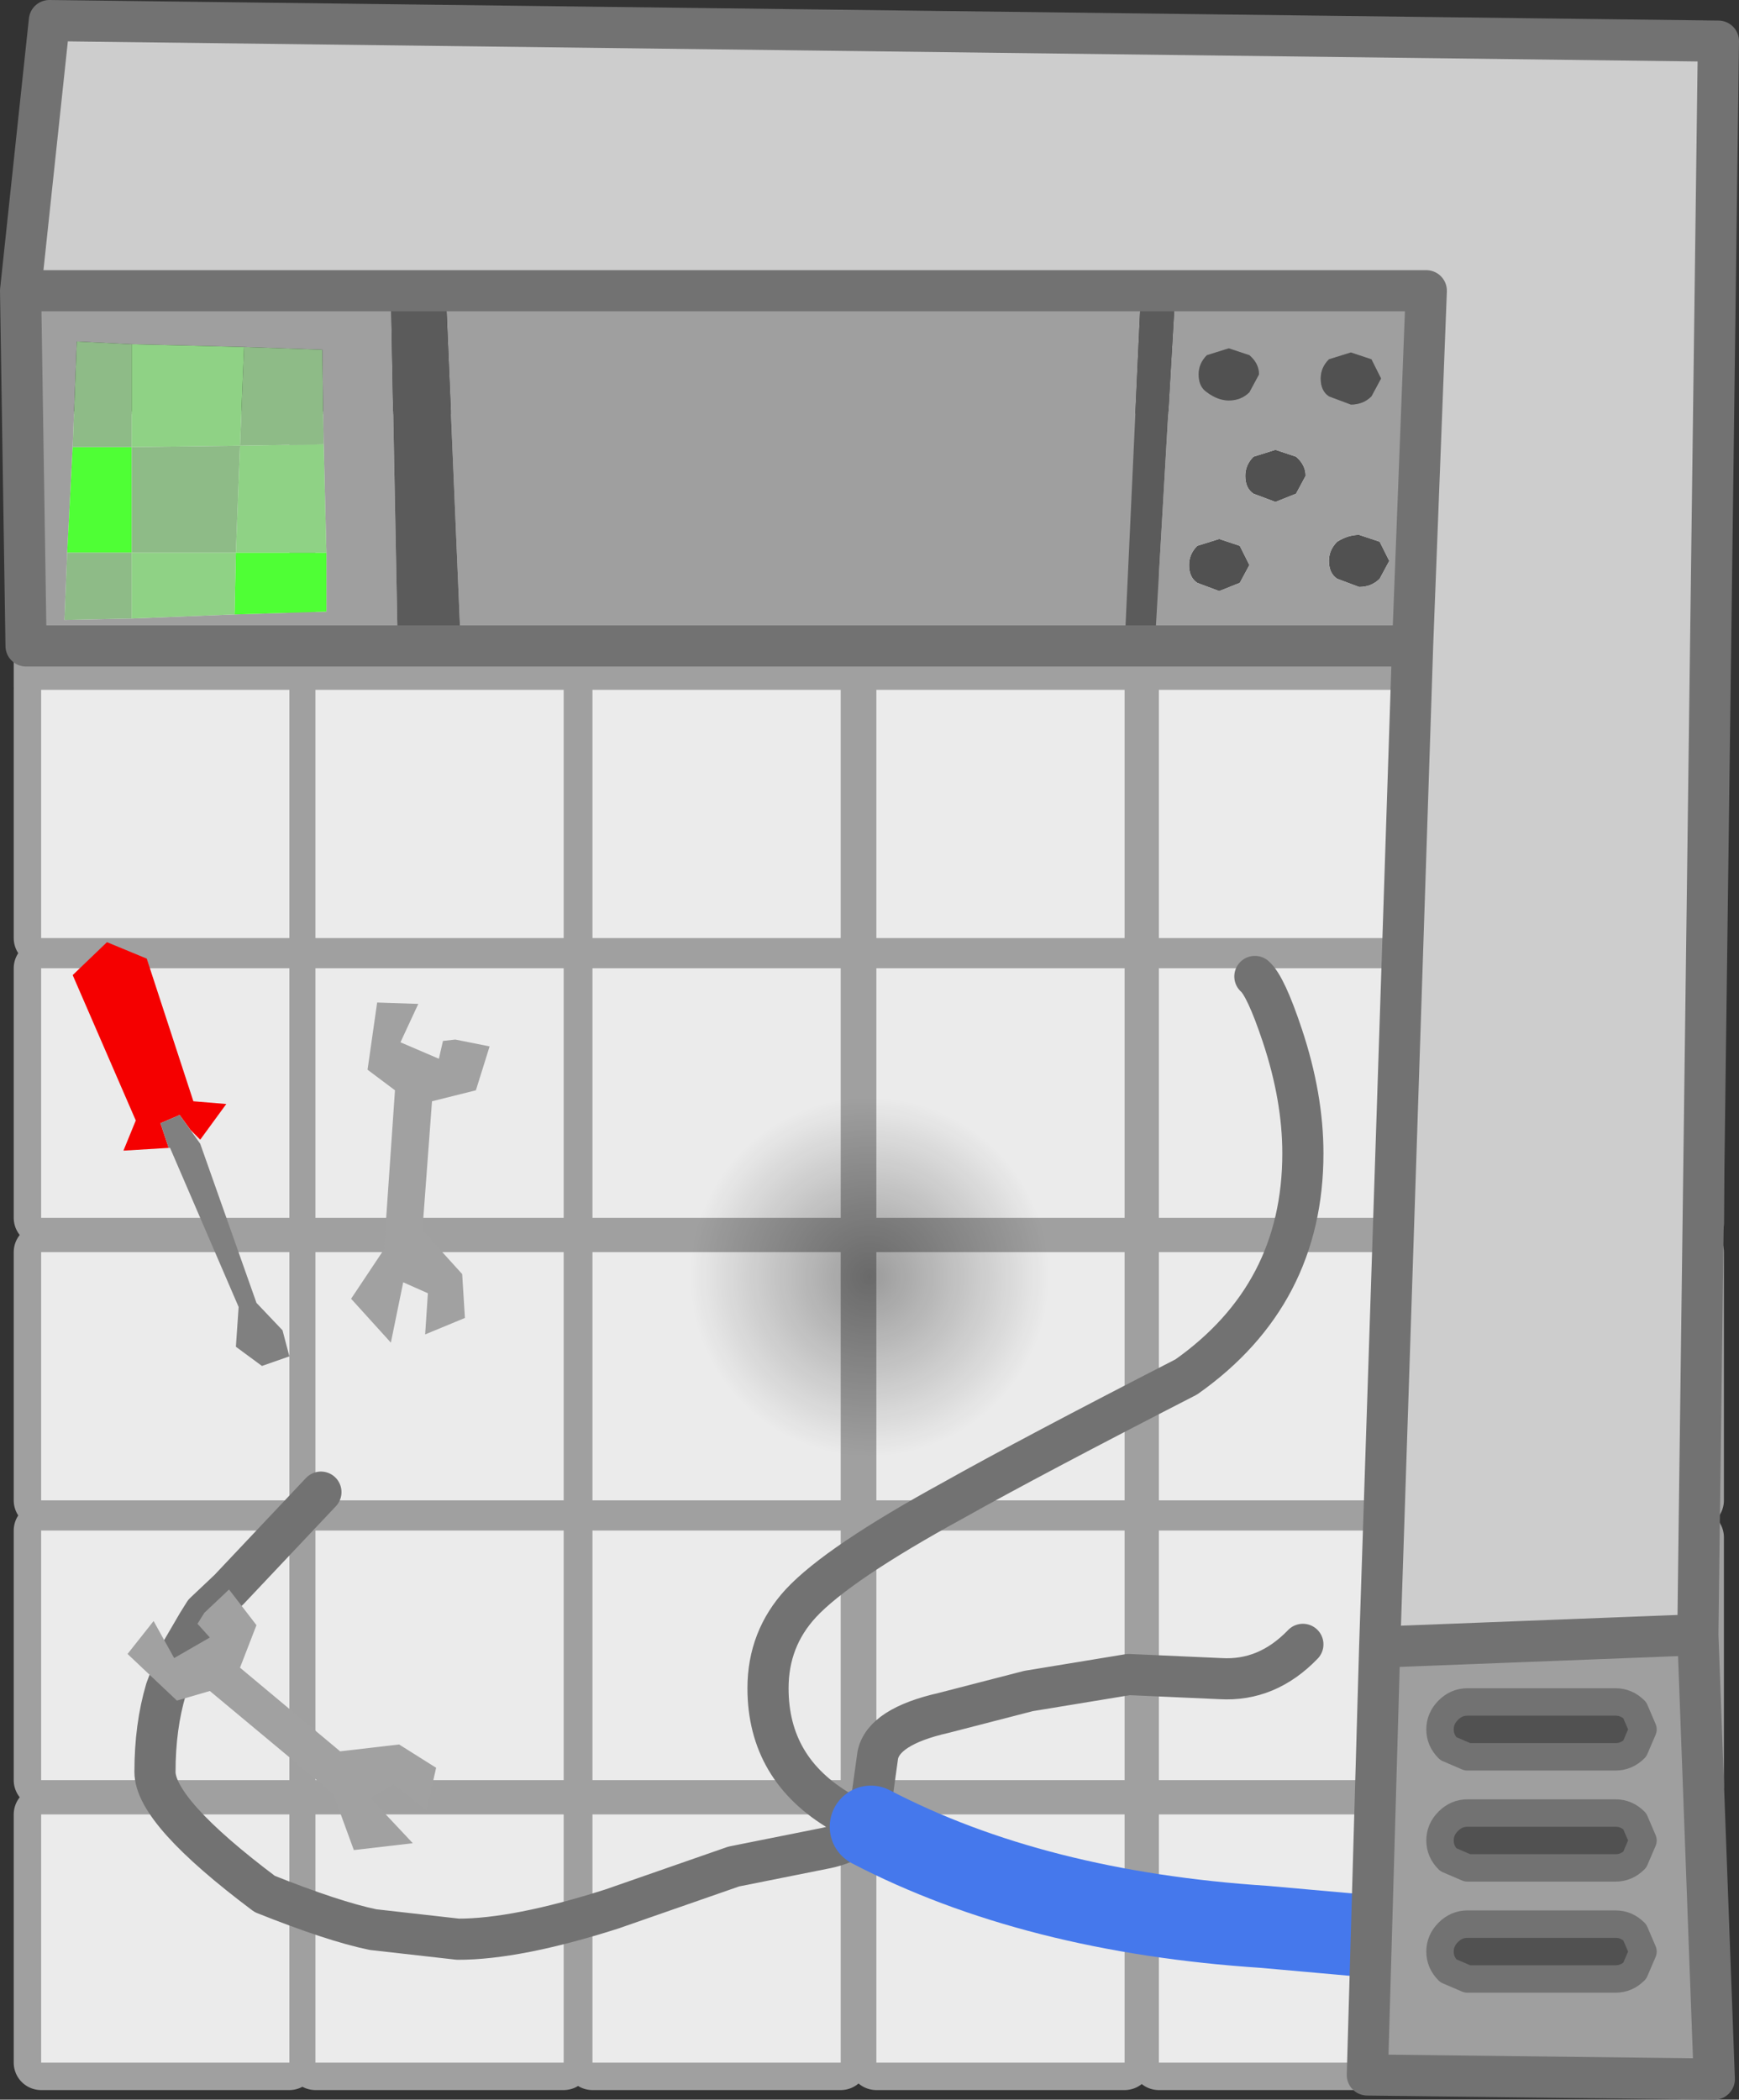 <?xml version="1.0" encoding="UTF-8" standalone="no"?>
<svg xmlns:xlink="http://www.w3.org/1999/xlink" height="76.55px" width="63.4px" xmlns="http://www.w3.org/2000/svg">
  <rect width="100%" height="100%" fill="#333333" stroke="none"/>
  <g transform="matrix(1.0, 0.0, 0.0, 1.0, -0.5, 12.95)">
    <path d="M62.35 12.2 L53.3 12.2 53.3 21.25 62.35 21.25 62.35 12.2 M62.35 3.05 L53.3 3.05 53.3 12.1 62.35 12.1 62.35 3.05 M51.8 3.05 L42.75 3.05 42.75 12.1 51.8 12.1 51.8 3.05 M41.5 3.05 L32.45 3.05 32.45 12.1 41.5 12.1 41.5 3.05 M42.75 21.25 L51.8 21.25 51.8 12.2 42.75 12.2 42.75 21.25 M41.5 12.2 L32.45 12.2 32.45 21.25 41.5 21.25 41.5 12.2 M42.75 22.35 L42.75 31.45 51.8 31.45 51.8 22.35 42.75 22.35 M42.75 41.75 L51.8 41.75 51.8 32.7 42.75 32.7 42.75 41.75 M42.75 42.85 L42.75 51.95 51.8 51.95 51.8 42.85 42.75 42.85 M53.3 41.75 L62.35 41.75 62.35 32.7 53.3 32.7 53.3 41.75 M41.5 32.7 L32.45 32.7 32.45 41.75 41.5 41.75 41.5 32.7 M53.3 22.6 L53.3 31.65 62.35 31.65 62.35 22.6 53.3 22.6 M53.3 43.1 L53.3 52.15 62.35 52.15 62.35 43.1 53.3 43.1 M41.5 22.35 L32.45 22.35 32.45 31.45 41.5 31.45 41.5 22.35 M31.15 3.05 L22.1 3.05 22.1 12.1 31.15 12.1 31.15 3.05 M21.05 3.05 L12.0 3.05 12.0 12.1 21.05 12.1 21.05 3.05 M22.1 21.25 L31.15 21.25 31.15 12.2 22.1 12.2 22.1 21.25 M21.05 12.2 L12.0 12.2 12.0 21.25 21.05 21.25 21.05 12.2 M22.1 22.35 L22.1 31.45 31.15 31.45 31.15 22.35 22.1 22.35 M11.05 3.05 L2.0 3.05 2.0 12.1 11.05 12.1 11.05 3.05 M2.0 21.25 L11.05 21.25 11.05 12.2 2.0 12.2 2.0 21.25 M2.0 22.35 L2.0 31.45 11.05 31.45 11.05 22.35 2.0 22.35 M11.05 41.75 L11.05 32.7 2.0 32.7 2.0 41.75 11.05 41.75 M2.0 42.85 L2.0 51.95 11.05 51.95 11.05 42.85 2.0 42.85 M12.0 41.75 L21.05 41.75 21.05 32.7 12.0 32.7 12.0 41.75 M22.1 42.85 L22.1 51.95 31.15 51.95 31.15 42.85 22.1 42.85 M31.15 41.75 L31.15 32.7 22.1 32.7 22.1 41.75 31.15 41.75 M21.05 22.35 L12.0 22.35 12.0 31.45 21.05 31.45 21.05 22.35 M12.0 42.85 L12.0 51.95 21.05 51.95 21.05 42.85 12.0 42.85 M22.1 62.25 L31.15 62.25 31.15 53.2 22.1 53.2 22.1 62.25 M21.05 53.2 L12.0 53.2 12.0 62.25 21.05 62.25 21.05 53.2 M32.45 62.25 L41.5 62.25 41.5 53.2 32.45 53.2 32.45 62.25 M2.0 62.25 L11.05 62.25 11.05 53.2 2.0 53.2 2.0 62.25 M62.3 53.2 L53.25 53.2 53.25 62.25 62.3 62.25 62.3 53.2 M42.75 53.2 L42.75 62.25 51.8 62.25 51.8 53.2 42.75 53.2 M41.5 51.95 L41.5 42.85 32.45 42.85 32.45 51.95 41.5 51.95" fill="none" stroke="#a0a0a0" stroke-linecap="round" stroke-linejoin="round" stroke-width="2.0"/>
    <path d="M41.5 51.95 L32.45 51.95 32.45 42.85 41.5 42.85 41.5 51.95 M42.75 53.2 L51.8 53.2 51.8 62.25 42.75 62.25 42.75 53.2 M62.3 53.2 L62.3 62.25 53.25 62.25 53.25 53.2 62.3 53.2 M2.0 62.25 L2.0 53.2 11.05 53.2 11.05 62.25 2.0 62.25 M32.45 62.25 L32.45 53.2 41.5 53.2 41.5 62.25 32.45 62.25 M21.05 53.2 L21.05 62.25 12.0 62.25 12.0 53.2 21.05 53.2 M22.1 62.25 L22.1 53.2 31.15 53.2 31.15 62.25 22.1 62.25 M12.0 42.85 L21.05 42.85 21.05 51.95 12.0 51.95 12.0 42.85 M21.05 22.35 L21.05 31.45 12.0 31.45 12.0 22.35 21.05 22.35 M31.15 41.75 L22.1 41.75 22.1 32.7 31.15 32.7 31.15 41.75 M22.1 42.85 L31.15 42.85 31.15 51.95 22.1 51.95 22.1 42.85 M12.0 41.75 L12.0 32.7 21.05 32.7 21.05 41.75 12.0 41.75 M2.0 42.85 L11.05 42.85 11.05 51.95 2.0 51.95 2.0 42.85 M11.05 41.75 L2.0 41.75 2.0 32.7 11.05 32.7 11.05 41.75 M2.0 22.35 L11.05 22.35 11.05 31.45 2.0 31.45 2.0 22.35 M2.0 21.25 L2.0 12.2 11.05 12.2 11.05 21.25 2.0 21.25 M11.05 2.15 L11.05 11.2 2.0 11.2 2.0 2.15 11.05 2.15 M22.1 22.35 L31.15 22.35 31.15 31.45 22.1 31.45 22.1 22.35 M21.05 12.2 L21.05 21.25 12.0 21.25 12.0 12.2 21.05 12.2 M22.1 21.25 L22.1 12.2 31.15 12.2 31.15 21.25 22.1 21.25 M21.05 2.15 L21.05 11.2 12.0 11.2 12.0 2.15 21.05 2.15 M31.15 2.15 L31.15 11.2 22.1 11.2 22.1 2.15 31.15 2.15 M41.5 22.35 L41.5 31.45 32.45 31.45 32.45 22.35 41.5 22.35 M53.3 43.1 L62.35 43.1 62.35 52.15 53.3 52.15 53.3 43.1 M53.3 22.6 L62.35 22.6 62.35 31.65 53.3 31.65 53.3 22.6 M41.5 32.7 L41.5 41.75 32.45 41.75 32.45 32.7 41.5 32.7 M53.3 41.75 L53.3 32.7 62.35 32.7 62.35 41.75 53.3 41.75 M42.75 42.85 L51.8 42.85 51.8 51.95 42.75 51.95 42.75 42.85 M42.75 41.75 L42.75 32.7 51.8 32.7 51.8 41.75 42.75 41.75 M42.75 22.35 L51.8 22.35 51.8 31.45 42.75 31.45 42.75 22.35 M41.5 12.2 L41.5 21.25 32.45 21.25 32.45 12.2 41.5 12.2 M42.75 21.25 L42.75 12.2 51.8 12.2 51.8 21.25 42.75 21.25 M41.5 2.15 L41.5 11.2 32.45 11.2 32.45 2.15 41.5 2.15 M51.8 2.15 L51.8 11.2 42.75 11.2 42.75 2.15 51.8 2.15 M62.35 2.3 L62.35 11.35 53.3 11.35 53.3 2.3 62.35 2.3 M62.35 12.35 L62.35 21.4 53.3 21.4 53.3 12.35 62.35 12.35" fill="#ebebeb" fill-rule="evenodd" stroke="none"/>
    <path d="M37.3 38.7 Q35.2 40.85 32.2 40.85 29.2 40.85 27.05 38.7 24.95 36.6 24.95 33.6 24.95 30.6 27.05 28.45 29.2 26.35 32.2 26.35 35.2 26.35 37.3 28.45 39.45 30.6 39.45 33.6 39.45 36.6 37.3 38.7" fill="url(#gradient0)" fill-rule="evenodd" stroke="none"/>
    <path d="M7.7 46.25 L7.2 45.7 8.4 44.45 8.85 45.0 7.95 45.85 7.7 46.25" fill="#808080" fill-rule="evenodd" stroke="none"/>
    <path d="M3.15 22.6 L4.4 21.4 5.85 22.0 7.55 27.2 8.75 27.3 7.8 28.6 7.45 28.25 7.05 27.7 6.35 28.0 6.65 28.9 5.0 29.0 5.45 27.9 3.15 22.6" fill="#f50000" fill-rule="evenodd" stroke="none"/>
    <path d="M46.25 22.65 Q46.65 23.0 47.25 24.8 48.0 27.05 48.0 29.1 48.0 34.25 43.75 37.25 38.1 40.15 35.25 41.75 31.05 44.05 29.7 45.5 28.5 46.8 28.5 48.6 28.5 51.55 31.15 53.1 L32.1 53.6 32.25 53.35 32.25 52.85 32.5 51.05 Q32.7 50.0 34.9 49.5 L38.0 48.7 41.65 48.1 45.0 48.25 Q46.7 48.35 48.0 47.0 M7.7 46.25 L7.95 45.85 8.85 45.0 12.2 41.45 M32.25 53.65 L32.1 53.6 Q31.6 54.25 30.5 54.45 L27.25 55.1 22.8 56.65 Q19.35 57.75 17.2 57.75 L14.1 57.4 Q12.65 57.1 10.15 56.1 6.15 53.1 6.15 51.65 6.15 50.0 6.55 48.65 L7.0 47.45 7.7 46.25 M32.25 53.35 L32.25 53.65" fill="none" stroke="#727272" stroke-linecap="round" stroke-linejoin="round" stroke-width="1.5"/>
    <path d="M32.25 53.65 Q38.2 56.75 46.6 57.3 L52.75 57.85" fill="none" stroke="#4578ec" stroke-linecap="round" stroke-linejoin="round" stroke-width="3.0"/>
    <path d="M7.7 46.25 L7.95 45.85 8.85 45.0 9.85 46.3 9.25 47.85 12.9 50.9 15.05 50.65 16.4 51.5 16.05 53.05 14.85 52.1 14.0 52.6 15.55 54.25 13.4 54.5 12.65 52.45 8.15 48.7 6.95 49.05 5.15 47.35 6.1 46.15 6.85 47.5 8.15 46.75 7.7 46.25" fill="#a1a1a1" fill-rule="evenodd" stroke="none"/>
    <path d="M14.25 23.6 L15.75 23.65 15.1 25.05 16.5 25.65 16.65 25.0 17.1 24.95 18.35 25.2 17.85 26.8 16.25 27.2 15.9 31.9 17.35 33.5 17.45 35.1 16.0 35.7 16.1 34.2 15.2 33.8 14.75 36.0 13.3 34.4 14.5 32.6 14.9 26.8 13.9 26.05 14.25 23.6" fill="#a1a1a1" fill-rule="evenodd" stroke="none"/>
    <path d="M10.8 35.55 L11.05 36.5 10.05 36.85 9.1 36.15 9.2 34.7 6.7 28.9 6.65 28.9 6.35 28.0 7.05 27.7 7.8 28.75 9.85 34.55 10.8 35.55" fill="#808080" fill-rule="evenodd" stroke="none"/>
    <path d="M51.15 7.5 L50.8 8.15 Q50.5 8.45 50.05 8.45 L49.25 8.15 Q48.95 7.95 48.95 7.5 48.95 7.1 49.25 6.8 49.65 6.55 50.05 6.55 L50.8 6.8 51.15 7.5 M49.75 1.8 L48.95 1.5 Q48.65 1.3 48.65 0.85 48.65 0.45 48.95 0.15 L49.75 -0.1 50.5 0.15 50.85 0.85 50.5 1.5 Q50.2 1.8 49.75 1.8 M46.05 1.35 Q45.75 1.65 45.3 1.65 44.9 1.65 44.5 1.35 44.2 1.15 44.2 0.7 44.2 0.3 44.5 0.0 L45.3 -0.25 46.05 0.0 Q46.4 0.3 46.4 0.7 L46.05 1.35 M47.0 5.35 L46.2 5.05 Q45.9 4.85 45.9 4.4 45.9 4.0 46.2 3.7 L47.0 3.45 47.75 3.7 Q48.1 4.0 48.1 4.4 L47.75 5.05 47.0 5.35 M44.15 8.3 Q43.85 8.1 43.85 7.65 43.85 7.25 44.15 6.95 L44.95 6.7 45.7 6.95 46.05 7.65 45.7 8.3 44.95 8.6 44.15 8.3 M54.0 49.1 L59.4 49.1 Q59.8 49.1 60.1 49.4 L60.4 50.1 60.1 50.8 Q59.8 51.1 59.4 51.1 L54.0 51.1 53.3 50.8 Q53.0 50.5 53.0 50.1 53.0 49.7 53.3 49.4 53.6 49.1 54.0 49.1 M53.3 57.5 Q53.6 57.2 54.0 57.2 L59.4 57.2 Q59.8 57.2 60.1 57.5 L60.4 58.2 60.1 58.9 Q59.8 59.2 59.4 59.2 L54.0 59.2 53.3 58.9 Q53.0 58.6 53.0 58.2 53.0 57.8 53.3 57.5 M60.1 53.45 L60.4 54.15 60.1 54.85 Q59.8 55.15 59.4 55.15 L54.0 55.15 53.3 54.85 Q53.0 54.55 53.0 54.15 53.0 53.75 53.3 53.45 53.6 53.15 54.0 53.15 L59.4 53.15 Q59.8 53.15 60.1 53.45" fill="#515151" fill-rule="evenodd" stroke="none"/>
    <path d="M1.25 -2.35 L14.75 -2.35 15.0 10.6 1.45 10.6 1.25 -2.35 M16.75 -2.35 L42.1 -2.35 41.5 10.6 17.3 10.6 16.75 -2.35 M43.35 -2.35 L52.5 -2.35 52.0 10.6 42.6 10.6 43.35 -2.35 M50.8 47.1 L62.4 46.65 63.0 62.85 50.35 62.7 50.8 47.1 M12.3 3.25 L12.25 -0.2 9.4 -0.3 5.3 -0.4 3.3 -0.5 3.15 3.35 2.95 7.2 2.85 9.65 5.3 9.6 9.05 9.45 12.4 9.35 12.4 7.2 12.3 3.25 M47.0 5.35 L47.75 5.05 48.1 4.4 Q48.1 4.0 47.75 3.7 L47.0 3.45 46.2 3.7 Q45.9 4.0 45.9 4.4 45.9 4.85 46.2 5.05 L47.0 5.35 M46.05 1.35 L46.4 0.7 Q46.4 0.3 46.05 0.0 L45.3 -0.25 44.5 0.0 Q44.2 0.3 44.2 0.7 44.2 1.15 44.5 1.35 44.9 1.65 45.3 1.65 45.75 1.65 46.05 1.35 M49.75 1.8 Q50.2 1.8 50.5 1.5 L50.85 0.85 50.5 0.15 49.75 -0.1 48.95 0.15 Q48.65 0.45 48.65 0.85 48.65 1.3 48.95 1.5 L49.75 1.8 M51.15 7.5 L50.8 6.8 50.05 6.55 Q49.65 6.55 49.25 6.8 48.95 7.1 48.95 7.5 48.95 7.95 49.25 8.15 L50.05 8.45 Q50.5 8.45 50.8 8.15 L51.15 7.5 M44.15 8.3 L44.95 8.6 45.7 8.3 46.05 7.65 45.7 6.95 44.95 6.7 44.15 6.95 Q43.85 7.25 43.85 7.65 43.85 8.1 44.15 8.3 M54.0 49.1 Q53.6 49.1 53.3 49.4 53.0 49.7 53.0 50.1 53.0 50.5 53.3 50.8 L54.0 51.1 59.4 51.1 Q59.8 51.1 60.1 50.8 L60.4 50.1 60.1 49.4 Q59.8 49.1 59.4 49.1 L54.0 49.1 M60.1 53.45 Q59.8 53.15 59.4 53.15 L54.0 53.15 Q53.6 53.15 53.3 53.45 53.0 53.75 53.0 54.15 53.0 54.55 53.3 54.85 L54.0 55.15 59.4 55.15 Q59.8 55.15 60.1 54.85 L60.4 54.15 60.1 53.45 M53.3 57.5 Q53.0 57.8 53.0 58.2 53.0 58.6 53.3 58.9 L54.0 59.2 59.4 59.2 Q59.8 59.2 60.1 58.9 L60.4 58.2 60.1 57.5 Q59.8 57.2 59.4 57.2 L54.0 57.2 Q53.6 57.2 53.3 57.5" fill="#9f9f9f" fill-rule="evenodd" stroke="none"/>
    <path d="M1.25 -2.35 L2.3 -12.2 63.15 -11.45 62.45 42.65 62.4 46.65 50.8 47.1 52.0 10.6 52.5 -2.35 43.35 -2.35 42.1 -2.35 16.75 -2.35 14.75 -2.35 1.25 -2.35" fill="#cdcdcd" fill-rule="evenodd" stroke="none"/>
    <path d="M14.75 -2.35 L16.75 -2.35 17.3 10.6 15.0 10.6 14.75 -2.35 M42.1 -2.35 L43.35 -2.35 42.6 10.6 41.5 10.6 42.1 -2.35" fill="#5b5b5b" fill-rule="evenodd" stroke="none"/>
    <path d="M12.4 7.2 L12.4 9.35 9.05 9.45 9.1 7.2 12.4 7.2 M2.95 7.2 L3.15 3.35 5.3 3.35 5.3 7.2 2.95 7.2" fill="#4fff35" fill-rule="evenodd" stroke="none"/>
    <path d="M9.4 -0.3 L12.25 -0.2 12.3 3.25 9.25 3.3 9.4 -0.3 M5.3 9.6 L2.85 9.65 2.95 7.2 5.3 7.2 5.3 3.35 9.25 3.3 9.1 7.2 5.3 7.2 5.3 9.6 M3.15 3.35 L3.3 -0.5 5.3 -0.4 5.3 3.35 3.15 3.35" fill="#8ebb87" fill-rule="evenodd" stroke="none"/>
    <path d="M12.3 3.25 L12.4 7.2 9.1 7.2 9.05 9.45 5.3 9.6 5.3 7.2 9.1 7.2 9.25 3.3 5.3 3.35 5.3 -0.4 9.4 -0.3 9.25 3.3 12.3 3.25" fill="#8fd285" fill-rule="evenodd" stroke="none"/>
    <path d="M54.0 49.1 Q53.6 49.1 53.3 49.4 53.0 49.7 53.0 50.1 53.0 50.5 53.3 50.8 L54.0 51.1 59.4 51.1 Q59.8 51.1 60.1 50.8 L60.4 50.1 60.1 49.4 Q59.8 49.1 59.4 49.1 L54.0 49.1 M60.1 53.45 Q59.8 53.15 59.4 53.15 L54.0 53.15 Q53.6 53.15 53.3 53.45 53.0 53.75 53.0 54.15 53.0 54.55 53.3 54.85 L54.0 55.15 59.4 55.15 Q59.8 55.15 60.1 54.85 L60.4 54.15 60.1 53.45 M53.3 57.5 Q53.0 57.8 53.0 58.2 53.0 58.6 53.3 58.9 L54.0 59.2 59.4 59.2 Q59.8 59.2 60.1 58.9 L60.4 58.2 60.1 57.5 Q59.8 57.2 59.4 57.2 L54.0 57.2 Q53.6 57.2 53.3 57.5" fill="none" stroke="#727272" stroke-linecap="round" stroke-linejoin="round" stroke-width="1.0"/>
    <path d="M62.4 46.65 L62.45 42.65 63.15 -11.45 2.3 -12.2 1.25 -2.35 14.75 -2.35 16.75 -2.35 42.1 -2.35 43.35 -2.35 52.5 -2.35 52.0 10.6 50.8 47.1 62.4 46.65 63.0 62.85 50.35 62.7 50.8 47.1 M42.6 10.6 L41.5 10.6 17.3 10.6 15.0 10.6 1.45 10.6 1.25 -2.35 M52.0 10.6 L42.6 10.6" fill="none" stroke="#727272" stroke-linecap="round" stroke-linejoin="round" stroke-width="1.5"/>
  </g>
  <defs>
    <radialGradient cx="0" cy="0" gradientTransform="matrix(0.008, 0.0, 0.0, 0.008, 32.2, 33.6)" gradientUnits="userSpaceOnUse" id="gradient0" r="819.2" spreadMethod="pad">
      <stop offset="0.0" stop-color="#000000" stop-opacity="0.341"/>
      <stop offset="1.0" stop-color="#000000" stop-opacity="0.0"/>
    </radialGradient>
  </defs>
</svg>

